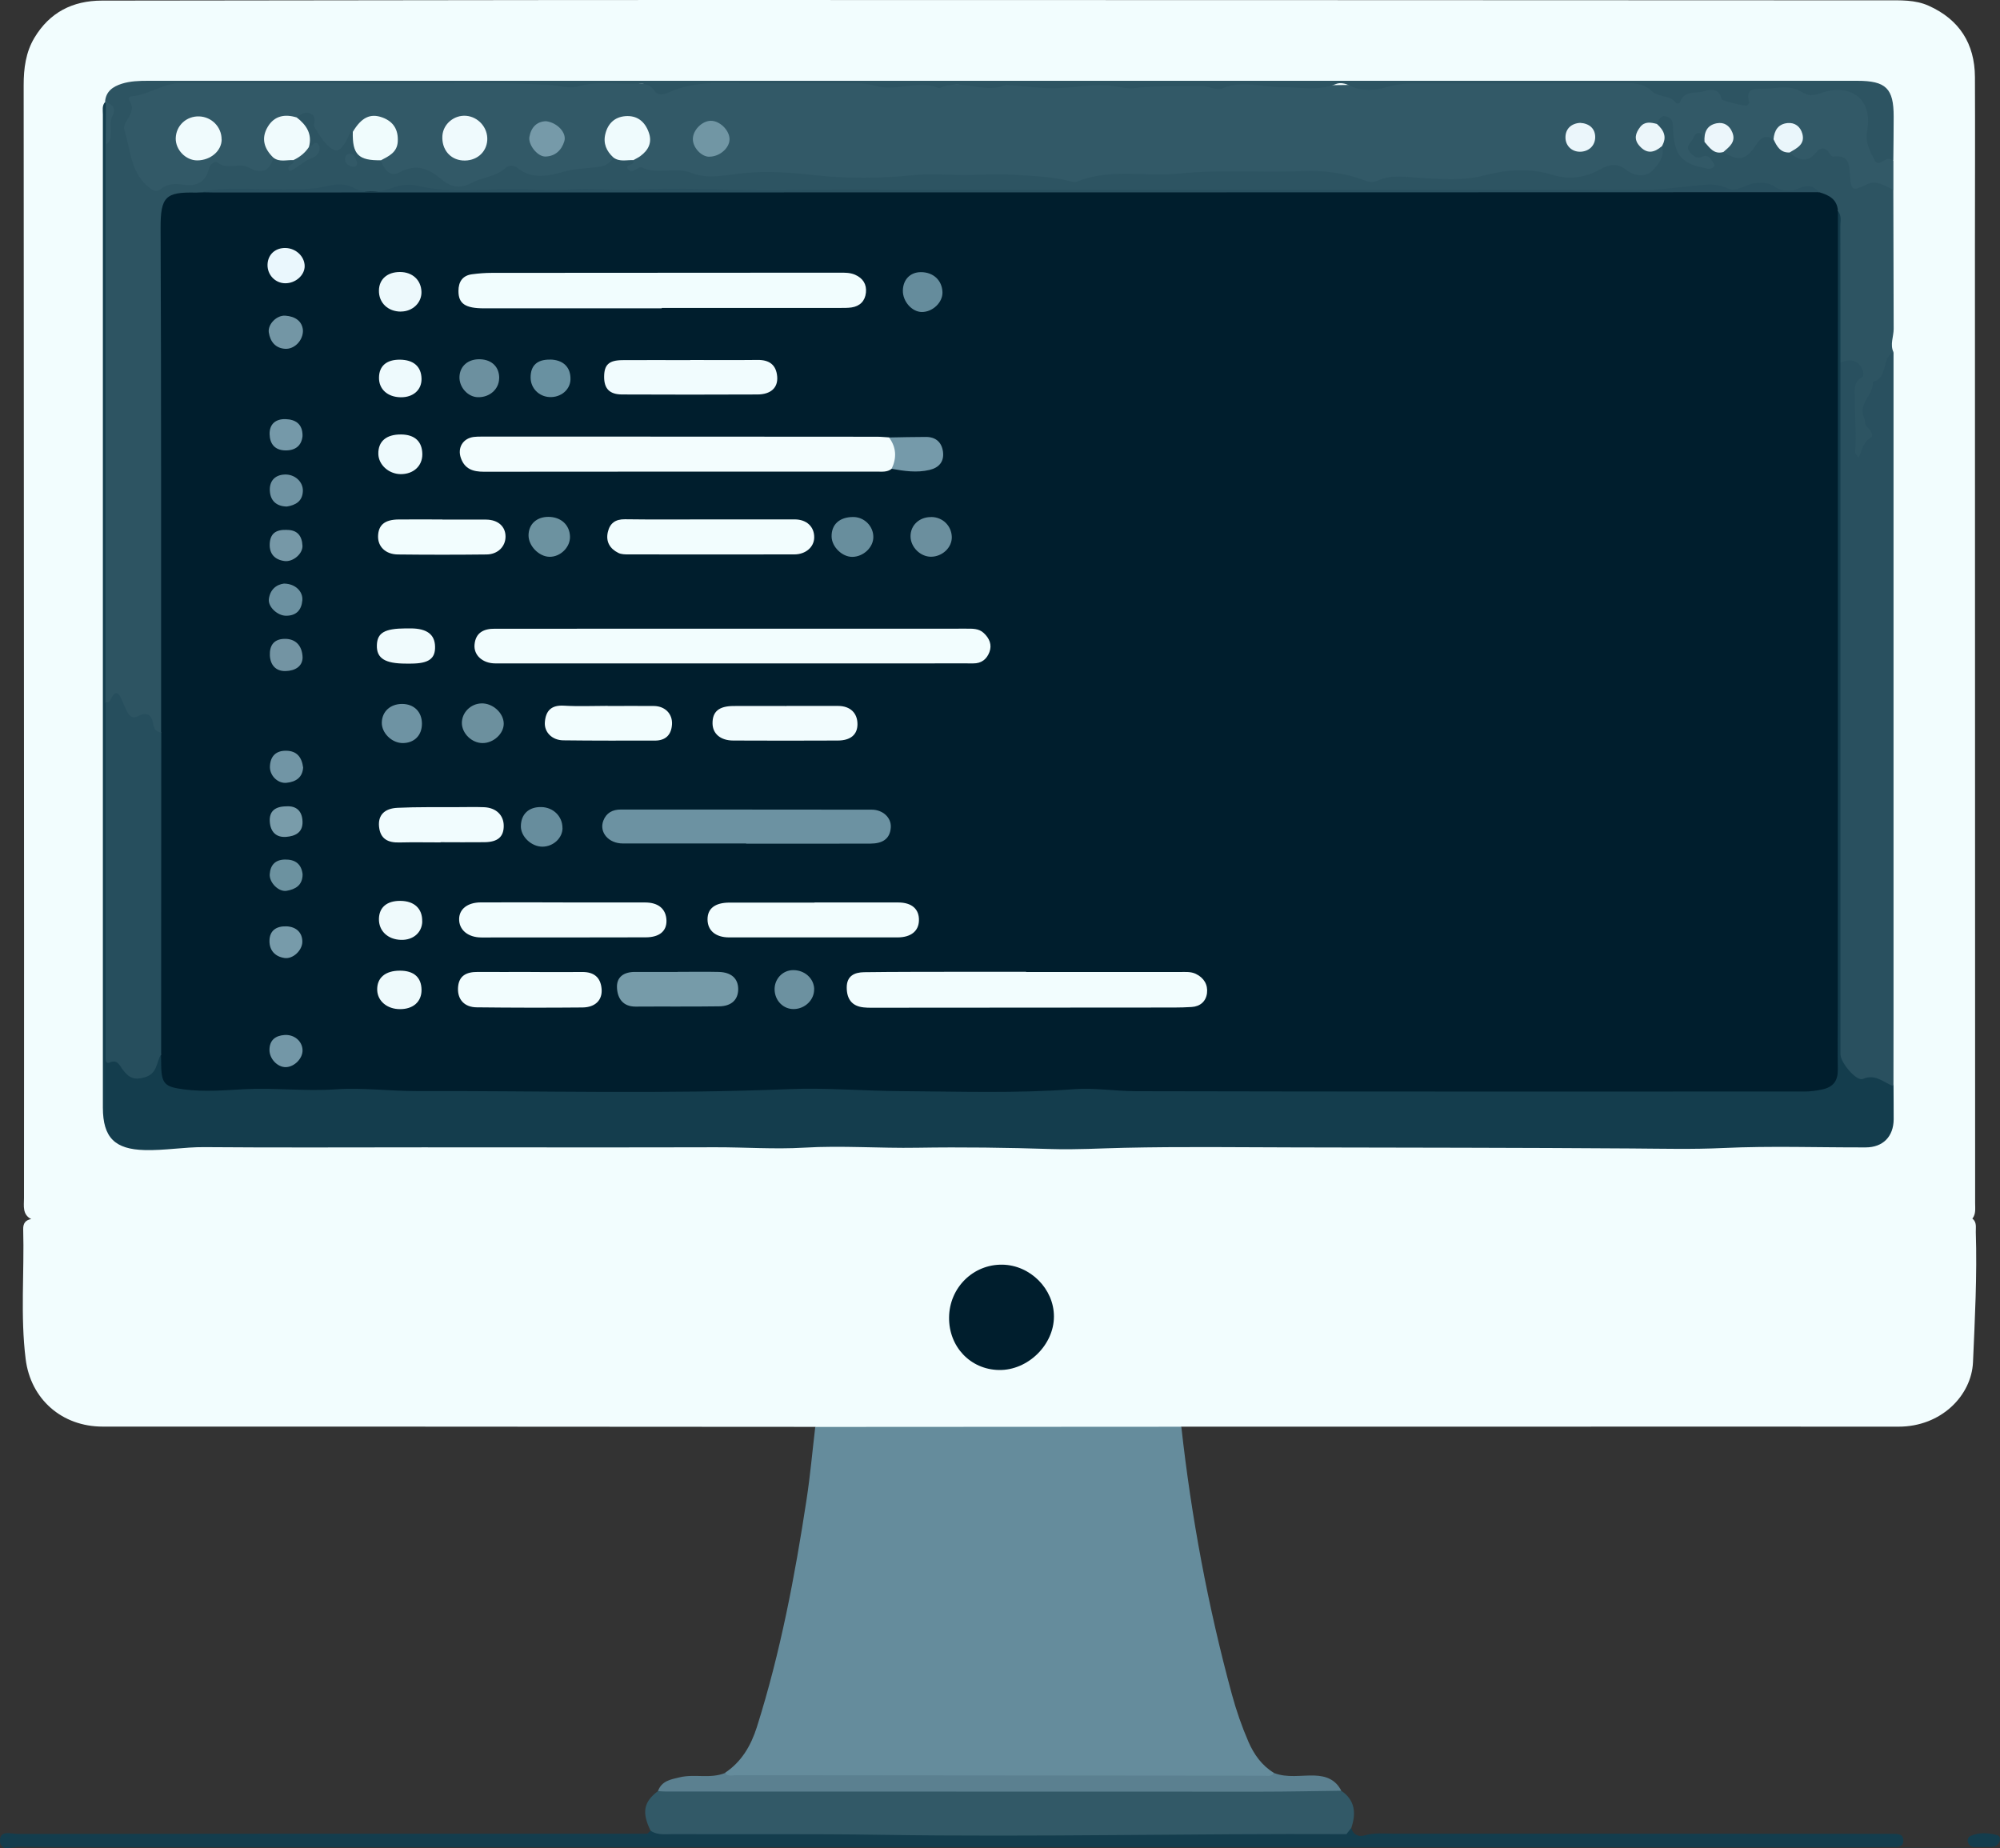 <?xml version="1.0" encoding="UTF-8"?><svg id="Layer_2" xmlns="http://www.w3.org/2000/svg" viewBox="0 0 300 277.2"><rect x="0" y="0" width="300" height="277.2" fill="#333333" stroke="none"/><defs><style>.cls-1{fill:#6c92a0;}.cls-1,.cls-2,.cls-3,.cls-4,.cls-5,.cls-6,.cls-7,.cls-8,.cls-9,.cls-10,.cls-11,.cls-12,.cls-13,.cls-14,.cls-15,.cls-16,.cls-17,.cls-18,.cls-19,.cls-20,.cls-21,.cls-22,.cls-23,.cls-24,.cls-25,.cls-26,.cls-27,.cls-28,.cls-29,.cls-30,.cls-31,.cls-32,.cls-33,.cls-34,.cls-35,.cls-36,.cls-37,.cls-38,.cls-39,.cls-40,.cls-41,.cls-42,.cls-43,.cls-44,.cls-45,.cls-46,.cls-47,.cls-48,.cls-49,.cls-50{stroke-width:0px;}.cls-2{fill:#7397a7;}.cls-3{fill:#7396a5;}.cls-4{fill:#7698a7;}.cls-5{fill:#6991a1;}.cls-6{fill:#5b8090;}.cls-7{fill:#ecf6fb;}.cls-8{fill:#eefafd;}.cls-9{fill:#759aaa;}.cls-10{fill:#001e2d;}.cls-11{fill:#6c91a1;}.cls-12{fill:#eefafc;}.cls-13{fill:#678d9d;}.cls-14{fill:#779baa;}.cls-15{fill:#effafd;}.cls-16{fill:#f0fcfd;}.cls-17{fill:#7196a4;}.cls-18{fill:#7599a9;}.cls-19{fill:#f1fcfe;}.cls-20{fill:#143d4d;}.cls-21{fill:#2d5462;}.cls-22{fill:#f1fdfe;}.cls-23{fill:#f3fdfe;}.cls-24{fill:#6f93a3;}.cls-25{fill:#7394a3;}.cls-26{fill:#ecf6fa;}.cls-27{fill:#688e9d;}.cls-28{fill:#799caa;}.cls-29{fill:#effafc;}.cls-30{fill:#6c91a0;}.cls-31{fill:#f2fcfe;}.cls-32{fill:#edf9fc;}.cls-33{fill:#eaf7fd;}.cls-34{fill:#658c9c;}.cls-35{fill:#7195a5;}.cls-36{fill:#6b8f9e;}.cls-37{fill:#6e93a3;}.cls-38{fill:#effbfd;}.cls-39{fill:#769aa9;}.cls-40{fill:#6c909e;}.cls-41{fill:#29505f;}.cls-42{fill:#264e5d;}.cls-43{fill:#f0fbfd;}.cls-44{fill:#eaf6fb;}.cls-45{fill:#325967;}.cls-46{fill:#ebf6fb;}.cls-47{fill:#6c909f;}.cls-48{fill:#6c92a2;}.cls-49{fill:#769ba9;}.cls-50{fill:#f2fdfe;}</style></defs><g id="Layer_1-2"><path class="cls-50" d="m4.69,182.87c-1.37-.7-1.09-2-1.09-3.15,0-13.43.02-26.86.01-40.29-.01-42.22-.03-84.44-.06-126.66,0-2.5.31-4.93,1.61-7.1C7.44,1.87,10.87.1,15.28.09,44.83.07,74.39,0,103.94,0c59.64,0,119.28.03,178.92.05,2.19,0,4.4-.11,6.46.82,4.59,2.07,6.89,5.68,6.92,10.68.04,8.44,0,16.89,0,25.33,0,47.87.02,95.75.03,143.62,0,.79.13,1.6-.41,2.29-.51.77-1.32.81-2.12.87-.73.05-1.46.02-2.19.02-94.24,0-188.47,0-282.71-.02-1.41,0-2.96.42-4.16-.8Z"/><path class="cls-50" d="m4.69,182.87c16.2.02,32.4.07,48.59.07,80.13,0,160.27,0,240.4,0,.73,0,1.45-.1,2.18-.15.69.55.49,1.32.51,2.03.21,6.51-.14,13.01-.42,19.51-.22,4.98-4.75,9.68-11.18,9.67-20.25-.02-40.51,0-60.76,0-15.6,0-31.21,0-46.81,0-.78.8-1.79.79-2.78.79-16.45.01-32.89,0-49.34,0-.99,0-2.01.05-2.79-.76-22.96-.01-45.92-.03-68.87-.04-12.67,0-25.35,0-38.02,0-6.11,0-10.8-4.11-11.55-10.12-.81-6.48-.19-12.99-.37-19.49-.02-.87.34-1.38,1.21-1.52Z"/><path class="cls-34" d="m122.29,214.04c18.3,0,36.61-.02,54.91-.03,1.5,13.57,4,26.95,7.58,40.13.66,2.43,1.48,4.8,2.48,7.11.83,1.91,2.01,3.58,3.84,4.69-.11.88-.85.91-1.47,1.04-.65.14-1.32.09-1.99.09-25.15,0-50.3.01-75.45-.03-1.2,0-2.72.54-3.45-1.11,2.5-1.66,3.9-4.08,4.79-6.87,3.53-11.16,5.7-22.62,7.46-34.17.55-3.6.87-7.24,1.3-10.86Z"/><path class="cls-45" d="m201.19,268.61c2.09,1.43,2.25,3.39,1.5,5.59-.17.64-.38,1.25-1.13,1.43-.71.24-1.44.23-2.17.22-19.64-.26-39.29.8-58.92.33-13.27-.32-26.54-.24-39.81-.34-1.15,0-2.47.2-3.08-1.24-1.33-2.75-1.04-4.32,1.12-5.94.88-.74,1.94-.78,3.02-.78,32.14,0,64.28,0,96.43-.01,1.1,0,2.1.24,3.05.75Z"/><path class="cls-6" d="m201.19,268.61c-4.04.05-8.09.14-12.13.14-29.72,0-59.45-.01-89.17-.02-.4,0-.79-.04-1.19-.07.55-1.55,1.94-1.75,3.28-2.07,2.23-.53,4.58.26,6.77-.64.46.58,1.1.33,1.67.33,26.35.03,52.7.05,79.04.07.57,0,1.21.21,1.65-.4,1.97.77,4.03.32,6.04.38,1.79.05,3.2.62,4.04,2.28Z"/><path class="cls-20" d="m97.58,274.6c1.01.7,2.17.52,3.27.52,10.42.04,20.84-.06,31.25.1,23.29.36,46.57-.21,69.86-.1.87.36,1.79.69,1.18,1.95-35.48,0-70.95,0-106.43,0-.61-.82-.47-1.5.41-2.02.15-.15.31-.3.46-.45Z"/><path class="cls-20" d="m97.12,275.05c-.37.63-.44,1.31-.4,2.02-22.5,0-44.99,0-67.49,0-8.83,0-17.66.02-26.5-.04-.96,0-2.68.75-2.73-.89-.05-1.69,1.7-1.05,2.69-1.05,24.64-.04,49.27-.03,73.91-.03,6.84,0,13.68,0,20.52,0Z"/><path class="cls-20" d="m203.14,277.07c0-.89-.84-1.27-1.18-1.95.24-.31.49-.61.73-.92.29,1.06,1.15,1.36,2.01,1.11,1.45-.43,2.9-.26,4.35-.26,24.5,0,49,0,73.5.02.4,0,.8-.01,1.2,0,.78.03,1.78-.11,1.75,1.07-.03,1.03-.96.91-1.68.92-3.39.02-6.77.04-10.16.04-23.5,0-47.01-.01-70.51-.02Z"/><path class="cls-20" d="m297.39,277.09c-.77-.16-1.6.27-2.08-.49-.27-.42-.21-.99.26-1.2,1.3-.59,2.68-.48,4.01-.13.51.13.5.77.24,1.18-.63.97-1.68.43-2.43.64Z"/><path class="cls-45" d="m284.01,24.08c0,1.46,0,2.92,0,4.38-.74.41-1.42-.05-2.11-.17-.6-.11-1.14-.11-1.73.17-1.86.88-2.92.45-3.16-1.62-.2-1.74-.79-2.67-2.52-3.18-.92-.27-1.52-.39-2.35.14-1.7,1.1-2.45.87-3.79-.86-.05-.62.46-.89.8-1.27.61-.68.75-1.4,0-2.04-.75-.64-1.44-.36-2.05.28-.35.38-.57.88-1.04,1.15-1.21.14-1.97.9-2.73,1.79-1.51,1.75-3.2,1.8-4.98.28-.21-.74.28-1.25.6-1.82.44-.78.28-1.44-.48-1.86-.76-.43-1.41-.14-1.87.56-.29.44-.36,1-.82,1.34-.54.12-1.42-.61-1.56.52-.11.83.59.89,1.2.96.33.04.67.05.96.21.74.41,1.31,1.02,1.12,1.9-.2.92-1.06.85-1.78.8-3.15-.21-5.05-2.25-5.37-5.74-.1-1.08-.16-2.15-1.69-1.21-.99.47-2.7.23-2.43,1.99.25,1.61,1.65,1.14,2.73,1.1.36-.01.63.15.85.44.18,3.32-2.35,5.34-5.42,4.05-1.85-.78-3.34-.67-5.09.13-2.03.92-4.25,1.03-6.44.46-3.57-.94-7.09-.63-10.62.24-3.01.74-6.07.48-9.11.21-2.06-.18-4.1-.39-6.12.25-1.71.55-3.26-.3-4.88-.56-.92-.15-1.77-.62-2.71-.62-7.23,0-14.47-.28-21.7.16-3.38.21-6.77.26-10.15.17-1.29-.04-2.54.01-3.72.48-1.75.69-3.5.67-5.28.27-4.05-.92-8.16-.54-12.26-.6-7.69-.11-15.42.97-23.05.09-5.75-.66-11.38-.32-17.06-.06-.4.02-.81.08-1.19-.03-3.17-.88-6.42-.74-9.65-.8-.59-.01-1.27,0-1.52-.69-.24-.67.28-1.1.7-1.52.44-.49.94-.92,1.41-1.39.98-.98,1.19-2.07.34-3.2-.77-1.03-1.84-1.61-3.12-1.03-1.26.57-1.88,1.62-1.69,3.06.12.85.77,1.55.7,2.46-.23,1.42-1.36,1.85-2.49,1.82-2.36-.05-4.57.69-6.85,1.05-1.71.27-3.3.21-4.84-.55-.83-.41-1.65-.59-2.44,0-1.69,1.28-3.81,1.48-5.7,2.25-1.56.64-3.05-.15-4.25-1.1-1.64-1.31-3.19-1.72-5.27-.96-1.99.72-3.14-.22-3.4-2.27.15-.63.69-.94,1.1-1.36,1.14-1.17,1.18-2.57.14-3.69-1.06-1.14-2.45-1.23-3.7-.22-.41.33-.75.74-1.18,1.06-.72.78-.94,1.91-1.81,2.59-.53.41-1.21,1.03-1.75.56-1.24-1.07-2.87-2.24-3.09-3.75-.27-1.92-1.06-1.59-2.22-1.27-3.8.07-4.7,1.42-3.39,5.08.11.31.17.63.14.96-.45,1.99-1.01,2.52-2.81,2.06-1.57-.41-3.16-.3-4.71-.62-.86-.18-1.36.04-1.82.75-1.06,1.63-2.47,2.55-4.54,2.08-.58-.13-1.18,0-1.76.2-2.79.89-4.54.45-5.59-2.29-1.12-2.92-2.98-5.93-1.21-9.31.19-.36.19-.78.11-1.17-.21-1.14.35-1.79,1.37-2.08,2.28-.66,4.52-1.37,6.98-1.36,17.27.06,34.53-.04,51.8.07,5.76.04,11.55-.51,17.25.15,2.79.32,5.38,0,8.09-.09,8.36-.27,16.74-.34,25.09.01,3.69.16,7.39.04,11.07.14,4.38.12,8.8-.08,13.2-.02,7.25.11,14.51,0,21.76.02,3.8.02,7.63.27,11.47-.14,2.36-.26,4.86.22,7.3.26,4.15.07,8.34.11,12.46-.09,12.54-.59,25.07-.03,37.6-.3,1.57-.03,3.01.24,4.38,1.02,1.38.78,2.72,1.01,4.33.32,2.05-.88,4.16-1.22,6.1.67.68.67,1.98.92,2.69-.44.29-.56.78-.92,1.41-.99,2.37-.28,4.77-.47,7.09.19,1.01.29,1.91.41,2.9.1.63-.2,1.28-.34,1.96-.34,3.51-.02,5.59,1.97,5.76,5.47.03.6-.09,1.19-.09,1.79,0,2.08.44,2.69,2.45,3.33.34.11.54.36.71.66Z"/><path class="cls-20" d="m284.03,162.92c0,1.66.03,3.32.02,4.98-.02,2.59-1.61,4.21-4.2,4.21-7.1.02-14.22-.24-21.31.09-4.62.22-9.24.1-13.83.07-16.87-.12-33.73-.12-50.6-.16-8.5-.02-17-.13-25.5.06-3.6.08-7.23.3-10.79.19-6.75-.22-13.49-.31-20.23-.2-5.67.1-11.34-.35-17-.01-4.43.26-8.83-.07-13.24-.06-14.62.04-29.24.01-43.86.01-10.95,0-21.91.06-32.86-.03-2.99-.02-5.93.52-8.92.44-4.46-.11-6.27-1.85-6.28-6.36-.01-49.66,0-99.31,0-148.97,0-.65-.16-1.34.35-1.9.1.08.19.16.29.24.68,1.36.22,2.81.33,4.22.06.71,0,1.43.18,2.13-.04,27.77.27,55.54-.15,83.3.16.92.16,1.84.16,2.77,0,15.99,0,31.98,0,47.97,0,.78-.33,1.81.29,2.29,1.09.85,2.01,2.01,3.28,2.51,1.02.4,2.02-.11,2.65-1.2.33-.58.4-1.67,1.58-1.27.17.21.38.44.38.69-.01,2.98,1.74,3.71,4.37,3.78,1.79.05,3.55.15,5.35-.04,3.77-.4,7.57.21,11.32.07,3.78-.14,7.57-.36,11.34-.2,17.86.79,35.72.18,53.58.32,5.57.04,11.15-.71,16.71-.32,7.96.57,15.93.16,23.89.37,4.66.13,9.27-.56,13.92-.43,34.72.93,69.45.16,104.18.4,1.12,0,2.24.03,3.36-.25,1.37-.34,2.05-1.1,2.07-2.51.01-1,.02-1.99.02-2.99,0-40.56,0-81.12.01-121.68,0-1.3-.29-2.69.71-3.81,1.47.3,1.24,1.54,1.24,2.5,0,6.71.17,13.41-.09,20.12.19.85.11,1.72.11,2.58,0,33.13,0,66.26.01,99.39,0,1.3-.26,2.66,1.04,3.65.77.59,1.5.98,2.51.97,1.54,0,2.86.54,3.61,2.02Z"/><path class="cls-21" d="m15.82,105.47c0-27.93,0-55.87.01-83.8.46-2.12.82-4.23.03-6.36,0,0-.1-.02-.1-.02.1-1.59,1.19-2.31,2.51-2.73,1.27-.4,2.6-.44,3.93-.44,85.46,0,170.92,0,256.39,0,4.31,0,5.47,1.14,5.46,5.38,0,2.19-.03,4.39-.05,6.58-.12-.05-.25-.1-.36-.17-.87-.49-1.8,1.34-2.45.12-.69-1.3-1.43-2.69-1.13-4.31.97-5.29-2.91-7.21-6.99-5.73-1.01.37-1.82.46-2.92-.24-1.59-1.02-3.62-.51-5.42-.42-.94.04-3.12-.4-2.34,2.04.04.11-.19.34-.33.46-.2.16-3.8-.71-3.84-.95-.28-1.71-1.76-1.46-2.63-1.19-1.21.37-2.95-.18-3.56,1.6-.1.29-.52.32-.67.12-.91-1.22-2.6-.74-3.67-1.81-.92-.92-2.25-1.13-3.66-1.12-10.68.07-21.36.03-32.05.04-1.37,0-2.68.17-4.06.57-1.7.49-3.68.65-5.43-.23-.71-.35-1.45-.52-2.11-.25-2.64,1.08-5.32.45-8,.48-2.97.03-5.96-1.11-8.93.13-1.08.45-2.19-.37-3.33-.33-3.31.12-6.62-.1-9.93.33-1.08.14-2.22-.19-3.33-.33-2.69-.34-5.34.23-8.01.33-2.56.1-5.14-.29-7.71-.46-.06,0-.14-.07-.19-.05-3.24,1.48-6.67-.99-9.91.47-.06.03-.14.06-.19.04-3.14-1.3-6.39.59-9.53-.34-1.03-.3-2.07-.39-3.14-.39-4.71.02-9.43-.04-14.14.02-4.64.06-9.36-.66-13.8,1.39-.68.31-1.61.44-2.03-.22-.8-1.26-2.02-1.17-3.13-1.13-2.76.1-5.53-.4-8.3.4-1.45.42-3.1-.16-4.65-.24-9.95-.5-19.9-.07-29.85-.19-8.36-.1-16.73.03-25.1-.05-2.68-.02-4.8,1.75-7.37,1.97-.35.03-.64.26-.37.68.78,1.2.08,2.13-.5,3.11-.19.33-.41.81-.31,1.12.99,3.11.9,6.71,3.95,8.93.59.43,1,.51,1.56.05,1.02-.83,2.24-.8,3.43-.62,2.01.3,3.31-.47,3.77-2.44.19-.79,1.03-1.13,1.27-.92,1.46,1.25,3.24-.06,4.78.81,1.63.92,3.1.64,3.6-1.52.97-.44,1.95-.22,2.93-.01.55-.16.25,1.03.88.61,2-1.35,1.98-1.37,1.46-2.23-.35-1.56-1.26-2.9-1.77-4.39.7-.55,1.47-1.05,2.33-.44.71.49.16,1.56.32,1.83.82,1.35,1.78,3.02,3.1,3.53.84.33,1.9-1.53,2.31-2.85,0-.03.13-.04.19-.03.06.01.11.07.16.11.29.2.45.49.49.82.19,1.66,1.12,2.6,2.75,2.88.39.07.76.2,1.01.56.46,1.37,1.3,2.61,2.81,1.8,2.52-1.35,4.4-.52,6.3,1.09,1.37,1.16,2.76,1.44,4.53.49,1.59-.85,3.58-.88,5.03-2.21.5-.46,1.26-.46,1.85.02,2.2,1.8,4.79,1.12,6.97.51,1.75-.49,3.46-.46,5.18-.7,1.03-.14,1.67-.59,2.2-1.38,1.06-.39,2.06-.38,2.98.38.35.84-1.38.58-.8,1.33.69.9,1.5-.51,2.1-.23,2.4,1.13,4.97-.19,7.49.83,2.41.97,5.24.26,7.83,0,3.53-.35,6.94-.09,10.45.3,5,.56,10.08.5,15.1,0,2.18-.22,4.35-.07,6.47-.02,2.75.07,5.49-.22,8.26-.04,2.72.17,5.43.25,8.1.85.51.12,1.13.36,1.55.19,5-2.04,10.24-.69,15.33-1.21,6.1-.62,12.2-.1,18.29-.36,3.34-.14,6.58.24,9.71,1.45.58.22,1.19.24,1.75-.02,2.17-1,4.39-.52,6.63-.4,3.13.16,6.22.44,9.41-.4,3.28-.86,6.78-1.14,10.2-.08,2.44.76,4.83.46,7.08-.78,1.35-.75,2.58-1.09,4.01.05,1.14.91,2.87,1.15,3.86.13.84-.86,1.95-2.07,1.46-3.67-.22-1.12-.62-2.2-.75-3.34.34-.6.48-1.48,1.53-1.11,1,.35.85,1.18.9,1.98.21,3.43.99,4.95,4.46,5.66.52.11,1.05.31,1.53-.01.38-.25.13-.58-.05-.85-.37-.56-.72-1.16-1.57-.77-.85.4-1.38-.15-1.87-.71-.62-.7-.05-1.23.33-1.74.3-.41.42-1.13,1.02-1.12.82.02.31,1.06.85,1.37,1.09.23,1.97.85,2.83,1.51,2.34,1.39,3.38,1.22,4.85-1,.71-1.07,1.4-1.74,2.68-.91.98.45,1.7,1.22,2.43,1.98,1.37,1.16,2.66,1.63,4.03-.09.53-.67,1.35-.83,1.92.18.12.22.4.52.58.5,2.34-.28,2.41,1.05,2.53,2.92.15,2.33.47,2.23,2.61,1.21,1.32-.63,2.65.27,3.88.86.02,6.96.03,13.91.05,20.87,0,1.16-.58,2.32-.03,3.48-.42.62-.62,1.29-.64,2.05-.02.74-.27,1.4-.8,1.98-1.97,2.18-3.16,4.53-1.63,7.51.42.82-1.12,4.12-1.97,4.4-.83.26-1.2-.4-1.19-.95.1-3.44-.58-6.9.19-10.3.57-2.52.64-2.51-1.91-3.1,0-6.82,0-13.65-.02-20.47,0-.77.24-1.6-.37-2.29-1.08-1.02-2.15-2.07-3.53-2.7-.7-.38-1.37-.25-2.11-.09-1.43.31-2.83.33-4.26-.36-1.48-.71-3.1-.42-4.6.18-.85.34-1.71.51-2.49.04-1-.6-2.08-.55-3.1-.41-10.98,1.46-22.02.69-33.02.72-38.77.11-77.53.04-116.3.04-2.45,0-4.89-.07-7.33-.34-1.41-.16-2.85.4-4.32.36-8.14-.18-16.28.02-24.42-.03-2.58-.01-5.15.16-7.71-.58-1-.29-2.17-.28-3.29.22-1.56.71-3.32.56-4.91.29-5.43-.9-10.81.44-16.22.1-2.67-.17-5.42-.72-8.05.38-5.95.37-5.05,1.3-5.06,5.79-.02,23.45,0,46.89-.02,70.34,0,1.19.11,2.39-.22,3.56-.68,1.44-1.51,1.1-2.12.03-.52-.92-1.06-1.41-2.16-1.18-.8.17-1.53-.26-1.79-.94-.53-1.41-1.49-1.82-2.86-1.62Z"/><path class="cls-41" d="m276.08,54.4c1.62-.77,2.97-.22,3.4,1.42.06.23.04.66-.08.71-1.59.77-1.15,2.45-1.16,3.53-.02,2.6.25,5.2.03,7.81-.02.19.26.41.51.79.58-1.14.66-2.35,1.83-3.01.52-.29,0-1.14-.45-1.51-.53-.43-.36-1.05-.54-1.45-1-2.23,1.53-3.48,1.29-5.42,2.4-.53,1.22-3.57,3.12-4.45,0,33.51,0,67.02,0,100.53,0,3.19,0,6.38-.01,9.57-1.48-.52-2.66-1.9-4.6-1.08-.94.4-3.35-2.45-3.35-3.68,0-34.59,0-69.18,0-103.76Z"/><path class="cls-10" d="m158.09,197.48c0,4.26-3.92,8.09-8.23,8.02-4.29-.06-7.55-3.49-7.5-7.89.05-4.46,3.61-7.98,8-7.91,4.18.07,7.73,3.63,7.73,7.77Z"/><path class="cls-43" d="m44,24.02c-1-.06-2.07.34-2.99-.37-1.4-1.34-1.88-2.91-.84-4.64,1-1.66,2.57-1.94,4.34-1.39,1.46,1.13,2.36,2.49,1.83,4.43-.11,1.46-1.13,1.83-2.34,1.97Z"/><path class="cls-16" d="m57.17,24.04c-3.41.06-4.33-.85-4.25-4.26,1.29-2.16,2.62-2.82,4.43-2.16,1.7.62,2.43,1.88,2.31,3.67-.11,1.57-1.33,2.13-2.49,2.74Z"/><path class="cls-15" d="m66.36,20.36c.12-1.76,1.75-3.13,3.55-2.99,1.85.15,3.29,1.8,3.18,3.66-.12,1.89-1.71,3.19-3.71,3.04-1.9-.15-3.15-1.69-3.02-3.71Z"/><path class="cls-38" d="m95.01,24.02c-1-.05-2.05.3-2.98-.38-1.06-.95-1.58-2.13-1.23-3.54.38-1.57,1.4-2.56,3.04-2.68,1.74-.12,2.88.81,3.46,2.4.57,1.53-.02,2.7-1.27,3.61-.32.23-.68.39-1.02.59Z"/><path class="cls-43" d="m33.25,20.91c0,1.72-1.66,3.14-3.66,3.15-1.73,0-3.27-1.59-3.23-3.33.05-1.89,1.6-3.33,3.51-3.27,1.88.06,3.38,1.59,3.37,3.46Z"/><path class="cls-17" d="m106.39,23.51c-1.19,0-2.47-1.38-2.46-2.66,0-1.32,1.35-2.7,2.67-2.73,1.36-.03,2.86,1.45,2.83,2.8-.03,1.32-1.51,2.59-3.03,2.58Z"/><path class="cls-39" d="m81.9,18.18c1.71.21,3.13,1.75,2.75,3-.4,1.34-1.38,2.28-2.86,2.3-1.19.01-2.58-1.79-2.38-2.94.26-1.48,1.14-2.32,2.49-2.36Z"/><path class="cls-46" d="m237.02,18.43c1.4.08,2.24.87,2.26,2.09.02,1.34-.98,2.23-2.27,2.24-1.23.01-2.17-.88-2.19-2.11-.02-1.32.87-2.14,2.2-2.22Z"/><path class="cls-26" d="m248.53,18.59c1.05.93,1.57,1.98.75,3.34-1.14.98-2.24,1.23-3.37-.06-.88-1-.57-1.92.11-2.81.68-.88,1.59-.71,2.5-.47Z"/><path class="cls-44" d="m268.46,22.87c-1.41.08-1.94-.93-2.43-1.98.11-1.32.69-2.29,2.1-2.43,1.13-.11,1.93.55,2.22,1.59.44,1.59-.81,2.18-1.89,2.81Z"/><path class="cls-7" d="m258.51,22.8c-1.43.41-2.07-.66-2.83-1.51-.1-1.4.33-2.51,1.83-2.8,1.1-.21,1.92.34,2.34,1.37.58,1.43-.45,2.16-1.34,2.94Z"/><path class="cls-10" d="m272.87,28.83c1.45.42,2.71,1.04,2.82,2.81,0,39.88-.01,79.76-.02,119.65,0,3.06-.04,6.12,0,9.17.02,1.65-.67,2.59-2.3,2.95-.92.2-1.82.32-2.75.32-33.4,0-66.79.03-100.19-.05-3.1,0-6.22-.53-9.32-.3-8.68.65-17.37.34-26.06.29-5.56-.03-11.13-.53-16.69-.3-18.63.77-37.26.24-55.89.29-4.02.01-8.08-.54-12.11-.26-4.57.32-9.12-.26-13.67-.02-3.03.16-6.03.43-9.09.03-2.79-.37-3.39-.74-3.42-3.66,0-.53-.02-1.06-.03-1.59-.8-.69-.77-1.65-.77-2.57-.02-14.37-.02-28.75,0-43.12,0-.94.07-1.86.79-2.58-.01-25.22.03-50.43-.08-75.65-.02-4.74.76-5.46,5.28-5.35.26,0,.53-.02.79-.03,3.41-.61,6.85-.09,10.28-.2,3.42-.11,6.85.14,10.26-.32,1.38-.18,2.72.4,4.14.39,10.25-.13,20.51-.02,30.77-.02,42.84-.01,85.68.04,128.52-.03,12.46-.02,24.92.3,37.39-.2,2.64-.11,5.37-.72,8.05.19,1.02.35,2.07-.27,3.11-.42,2.29-.32,4.44.8,6.7.44,1.18-.19,2.35-.46,3.48.17Z"/><path class="cls-42" d="m24.19,109.87c0,16.09-.01,32.18-.02,48.28-.78,1.21-.48,2.96-2.65,3.5-1.67.42-2.32-.2-3.09-1.18-.52-.66-.77-1.6-1.97-1.1-.57.24-.62-.27-.62-.69,0-.33,0-.66,0-1,0-17.4,0-34.8,0-52.21.44-.05.64-.32.84-.72.58-1.18,1.11-.93,1.55.13.25.61.51,1.21.81,1.8.36.69.81,1.21,1.71.73,1.28-.69,2.02-.19,2.23,1.16.12.75.42,1.23,1.22,1.3Z"/><path class="cls-45" d="m15.87,15.32c1.08.4,1.58.93.94,2.19-.32.64-.17,1.53-.18,2.31-.02.73,0,1.46-.78,1.85.01-2.12.02-4.24.03-6.36Z"/><path class="cls-41" d="m272.87,28.83c-24.51,0-49.02.02-73.53.02-55.79,0-111.59.01-167.38.02-.6,0-1.19-.02-1.79-.03,1.57-.43,3.13-.53,4.79-.54,4.05-.03,8.11.27,12.19-.05,1.83-.14,3.75-1.23,5.92-.07,1.63.88,3.95.66,5.83-.02,1.27-.47,2.54-.58,3.67-.31,5.06,1.21,10.15.43,15.23.5,2.51.04,5.03.3,7.52.07,3.24-.3,6.46.18,9.67.02,7.87-.41,15.73.23,23.59.07,7.9-.16,15.8-.04,23.7-.04,7.97,0,15.93,0,23.9,0,7.9,0,15.8,0,23.7,0,7.97,0,15.93,0,23.9,0,7.9,0,15.8,0,23.7,0,3.43,0,6.87.1,10.3-.03,2.72-.11,5.42-.53,8.14-.75,1.11-.09,2.16.1,3.26.57,1.45.62,2.78-.77,4.32-.8.97-.02,1.81-.08,2.62.48,1.21.84,2.61.8,3.8.28,1.28-.55,2.12-.35,2.95.61Z"/><path class="cls-45" d="m44,24.02c.96-.45,1.76-1.08,2.34-1.97.51-.05.95-1.14,1.45-.3.5.84-.39,1.75-.88,1.91-1.32.43-2.24,1.47-3.43,2.01-.87-.99.91-.9.52-1.65Z"/><path class="cls-45" d="m52.5,23.04c.69.12.87.72,1.02,1.27.12.43-.14.8-.64.68-.6-.13-1.12-.43-1.11-1.16,0-.42.24-.73.74-.79Z"/><path class="cls-50" d="m109.93,99.51c-11.88,0-23.76,0-35.64,0-1.87,0-3.25-1.21-3.11-2.81.16-1.82,1.4-2.41,3.06-2.39.07,0,.13,0,.2,0,23.5,0,46.99,0,70.49-.01.93,0,1.88-.05,2.63.65.85.79,1.27,1.77.85,2.87-.4,1.06-1.2,1.71-2.44,1.69-2.19-.02-4.38,0-6.57,0-9.82,0-19.65,0-29.47,0h0Z"/><path class="cls-23" d="m133.75,70.32c-.68.54-1.49.42-2.27.42-19.64,0-39.27,0-58.91.02-1.61,0-2.86-.4-3.44-2.06-.54-1.54.31-2.95,1.94-3.16.39-.05.79-.05,1.19-.05,19.77,0,39.54,0,59.31.02.6,0,1.19.07,1.79.1,1.93,1.3,2.09,3.15.4,4.7Z"/><path class="cls-22" d="m99.27,46.25c-8.89,0-17.78,0-26.67,0-2.81,0-3.84-.7-3.83-2.61,0-1.36.6-2.31,2.03-2.5.98-.13,1.98-.21,2.97-.21,17.38-.02,34.76-.02,52.14-.03.8,0,1.59-.02,2.35.31,1.17.51,1.76,1.42,1.63,2.68-.13,1.26-.9,2.04-2.17,2.23-.59.08-1.19.07-1.79.07-8.89,0-17.78,0-26.67,0,0,.02,0,.03,0,.05Z"/><path class="cls-50" d="m153.92,145.8c7.7,0,15.4,0,23.1,0,.79,0,1.59-.08,2.35.28,1.23.59,1.83,1.63,1.68,2.89-.15,1.22-1,2-2.31,2.08-.86.05-1.72.08-2.59.08-15.14.02-30.27.02-45.41.03-.4,0-.8,0-1.19-.05-1.77-.18-2.53-1.26-2.54-2.96-.01-1.76,1.15-2.3,2.61-2.32,4.51-.06,9.03-.05,13.54-.06,3.58,0,7.17,0,10.75,0h0Z"/><path class="cls-48" d="m111.92,126.52c-6.17,0-12.33.01-18.5,0-2.15,0-3.58-1.69-2.92-3.42.45-1.18,1.39-1.68,2.66-1.67,12.53.01,25.06,0,37.59.02,1.67,0,2.95,1.19,2.87,2.63-.1,1.86-1.39,2.45-3.01,2.46-6.23.03-12.46.01-18.69.01v-.02Z"/><path class="cls-50" d="m122.18,135.37c4.18,0,8.36-.01,12.54,0,2.07,0,3.18,1.01,3.12,2.73-.05,1.57-1.2,2.5-3.19,2.51-8.43.01-16.85.01-25.28,0-2.03,0-3.23-1.03-3.24-2.69-.01-1.64,1.12-2.53,3.31-2.53,4.25-.01,8.49,0,12.74,0h0Z"/><path class="cls-50" d="m84.43,135.37c4.11,0,8.22,0,12.33,0,2.01,0,3.15.98,3.21,2.69.05,1.59-1.04,2.53-3.09,2.54-8.22.02-16.44.02-24.66.02-2.04,0-3.4-1.16-3.35-2.81.04-1.47,1.28-2.44,3.24-2.45,4.11-.02,8.22,0,12.33,0,0,0,0,.02,0,.02Z"/><path class="cls-50" d="m106.67,77.91c4.18,0,8.36-.01,12.53,0,1.81,0,2.96,1.11,2.93,2.73-.02,1.41-1.27,2.52-2.98,2.52-8.29.02-16.58.01-24.87,0-.52,0-1.1,0-1.54-.23-1.25-.62-1.89-1.67-1.57-3.1.3-1.33,1.12-1.96,2.57-1.94,4.31.06,8.62.02,12.93.02,0,0,0-.01,0-.02Z"/><path class="cls-19" d="m103.5,54c3.38,0,6.77.03,10.15-.01,1.76-.02,2.79.75,2.93,2.51.13,1.66-.96,2.66-2.95,2.67-6.76.03-13.53.03-20.29,0-1.9,0-2.72-.86-2.72-2.63,0-1.82.7-2.5,2.74-2.52,3.38-.03,6.76,0,10.15,0v-.02Z"/><path class="cls-31" d="m117.98,105.89c2.58,0,5.16-.01,7.74,0,1.82.01,2.9,1.06,2.9,2.74,0,1.56-1.03,2.44-2.94,2.45-5.23.02-10.46.03-15.68,0-1.92,0-3.1-1.02-3.12-2.56-.02-1.78.95-2.61,3.16-2.62,2.65-.02,5.29,0,7.94,0h0Z"/><path class="cls-50" d="m79.59,145.8c2.58,0,5.16.03,7.74,0,1.76-.02,2.77.81,2.91,2.54.14,1.67-.95,2.76-2.86,2.78-5.29.05-10.59.04-15.88-.02-1.83-.02-2.87-1.16-2.8-2.88.08-1.87,1.26-2.44,2.95-2.43,2.65.02,5.29,0,7.94,0Z"/><path class="cls-50" d="m91.15,105.9c2.32,0,4.65-.03,6.97,0,1.65.03,2.78,1.19,2.68,2.77-.1,1.56-.96,2.42-2.57,2.42-4.58,0-9.16.02-13.74-.04-1.7-.02-2.88-1.25-2.76-2.73.14-1.74.99-2.58,2.86-2.47,2.18.13,4.38.03,6.57.03h0Z"/><path class="cls-50" d="m66.36,77.94c2.19,0,4.37-.02,6.56,0,1.79.02,2.91,1.03,2.91,2.55,0,1.48-1.15,2.66-2.84,2.68-4.44.05-8.87.05-13.31,0-1.85-.02-3.01-1.18-2.97-2.75.05-1.69,1.01-2.48,3.09-2.5,2.19-.02,4.37,0,6.56,0v.02Z"/><path class="cls-19" d="m66.08,126.36c-2.06,0-4.12-.04-6.17.01-1.7.05-2.86-.52-3.05-2.35-.18-1.69.75-2.76,2.79-2.85,2.98-.14,5.97-.08,8.96-.1,1.33,0,2.66-.04,3.98.01,1.82.07,2.97,1.19,2.97,2.8,0,1.65-.9,2.43-2.9,2.45-2.19.03-4.38,0-6.57,0,0,0,0,.01,0,.02Z"/><path class="cls-49" d="m101.64,145.78c2.06,0,4.12-.04,6.18.01,1.88.05,2.9.99,2.91,2.56.01,1.58-.99,2.58-2.86,2.6-4.18.06-8.37.01-12.55.04-1.88,0-2.68-1.23-2.77-2.77-.11-1.7,1.06-2.44,2.72-2.43,2.13.01,4.25,0,6.38,0v-.02Z"/><path class="cls-43" d="m60.88,99.54c-3.14,0-4.4-.8-4.35-2.74.05-1.88,1.14-2.52,4.33-2.54.26,0,.53,0,.79,0,2.39.02,3.57.91,3.61,2.72.05,1.83-.97,2.55-3.6,2.56-.26,0-.53,0-.79,0Z"/><path class="cls-9" d="m133.75,70.32c.77-1.64.71-3.22-.4-4.7,1.85-.03,3.69-.08,5.54-.08,1.48,0,2.37.8,2.56,2.23.19,1.49-.62,2.39-2.02,2.72-1.9.45-3.8.17-5.68-.17Z"/><path class="cls-8" d="m63.35,68.15c0,1.76-1.35,2.99-3.27,2.97-1.78-.03-3.29-1.4-3.33-3.02-.04-1.9,1.19-2.95,3.42-2.93,2.06.02,3.17,1.07,3.18,2.98Z"/><path class="cls-12" d="m59.99,151.37c-1.92,0-3.35-1.21-3.41-2.85-.06-1.84,1.21-2.93,3.42-2.92,2.08,0,3.21,1.01,3.23,2.87.02,1.77-1.24,2.91-3.24,2.9Z"/><path class="cls-29" d="m63.34,138.22c-.04,1.67-1.37,2.82-3.2,2.76-1.99-.06-3.34-1.36-3.3-3.16.04-1.73,1.2-2.7,3.2-2.69,2.11.01,3.34,1.17,3.29,3.1Z"/><path class="cls-32" d="m60.14,46.74c-1.95,0-3.33-1.32-3.3-3.16.02-1.7,1.26-2.78,3.15-2.78,1.89,0,3.19,1.22,3.23,3,.03,1.62-1.34,2.93-3.08,2.93Z"/><path class="cls-40" d="m75.56,108.53c.02,1.51-1.53,2.94-3.17,2.93-1.62,0-3.1-1.44-3.11-3.01,0-1.57,1.31-2.89,2.93-2.94,1.68-.06,3.33,1.42,3.35,3.02Z"/><path class="cls-27" d="m131,80.56c0,1.55-1.49,2.95-3.14,2.97-1.53.02-3.08-1.49-3.12-3.03-.04-1.83,1.19-2.95,3.24-2.95,1.66,0,3.03,1.37,3.02,3.01Z"/><path class="cls-1" d="m82.25,77.53c1.9,0,3.22,1.22,3.25,2.99.02,1.58-1.44,3.02-3.07,3-1.59-.02-3.17-1.65-3.15-3.24.02-1.65,1.21-2.75,2.97-2.75Z"/><path class="cls-13" d="m84.38,124.19c0,1.51-1.37,2.79-2.99,2.81-1.67.02-3.29-1.52-3.26-3.09.03-1.81,1.21-2.9,3.08-2.85,1.79.04,3.16,1.4,3.16,3.13Z"/><path class="cls-8" d="m60.09,59.59c-1.95-.03-3.26-1.21-3.24-2.93.01-1.76,1.13-2.72,3.13-2.71,2.07.02,3.22,1.04,3.25,2.88.02,1.66-1.26,2.79-3.13,2.76Z"/><path class="cls-36" d="m139.68,77.55c1.71.01,3.04,1.3,3.09,2.99.04,1.58-1.41,2.96-3.12,2.97-1.6,0-3.05-1.44-3.07-3.04-.02-1.67,1.31-2.93,3.1-2.91Z"/><path class="cls-37" d="m63.29,108.56c0,1.73-1.12,2.87-2.83,2.9-1.67.03-3.25-1.52-3.19-3.12.06-1.63,1.28-2.74,3.03-2.75,1.8,0,2.99,1.18,2.99,2.97Z"/><path class="cls-34" d="m138.13,40.82c1.87,0,3.18,1.22,3.24,3.01.05,1.52-1.46,2.97-3.08,2.97-1.49,0-2.89-1.58-2.86-3.22.03-1.65,1.11-2.76,2.71-2.76Z"/><path class="cls-30" d="m122.12,148.36c.04,1.6-1.35,2.97-3.04,3-1.56.03-2.83-1.23-2.89-2.87-.06-1.61,1.18-2.95,2.75-2.97,1.74-.03,3.15,1.23,3.19,2.85Z"/><path class="cls-5" d="m82.48,53.93c2,.02,3.16,1.16,3.09,3.02-.06,1.52-1.44,2.68-3.12,2.61-1.62-.07-2.86-1.34-2.86-2.94,0-1.79.98-2.7,2.89-2.68Z"/><path class="cls-47" d="m74.87,56.77c-.03,1.62-1.44,2.86-3.2,2.81-1.51-.04-2.82-1.52-2.75-3.08.07-1.62,1.34-2.68,3.12-2.61,1.77.07,2.87,1.18,2.84,2.88Z"/><path class="cls-33" d="m42.77,42.49c-1.51-.02-2.7-1.29-2.64-2.83.06-1.5,1.18-2.51,2.73-2.46,1.55.05,2.83,1.28,2.84,2.71.01,1.38-1.38,2.6-2.93,2.58Z"/><path class="cls-3" d="m45.44,49.51c.06,1.55-1.29,2.91-2.69,2.81-1.46-.1-2.22-1.1-2.43-2.45-.18-1.23,1.19-2.62,2.49-2.52,1.44.11,2.5.79,2.63,2.17Z"/><path class="cls-25" d="m45.39,98.62c-.02,1.32-1.09,2-2.55,2.04-1.49.04-2.3-.94-2.36-2.36-.06-1.41.55-2.43,2.16-2.47,1.61-.05,2.69.92,2.75,2.8Z"/><path class="cls-4" d="m43.02,79.49c1.59-.02,2.28.91,2.35,2.36.06,1.21-1.42,2.49-2.73,2.3-1.42-.2-2.26-1.07-2.18-2.6.08-1.49.89-2.13,2.55-2.07Z"/><path class="cls-11" d="m42.65,87.54c1.65.03,2.82,1.18,2.7,2.53-.13,1.45-.92,2.3-2.45,2.29-1.27,0-2.72-1.33-2.57-2.5.18-1.41,1.1-2.19,2.31-2.33Z"/><path class="cls-35" d="m45.47,115.13c-.1,1.51-1.11,2.15-2.49,2.29-1.32.14-2.57-1.11-2.49-2.5.08-1.48.88-2.32,2.41-2.31,1.62.01,2.37.96,2.57,2.52Z"/><path class="cls-18" d="m45.38,65.41c-.15,1.48-1.12,2.2-2.65,2.15-1.52-.05-2.26-1-2.29-2.44-.03-1.57.98-2.3,2.41-2.25,1.44.05,2.56.69,2.53,2.54Z"/><path class="cls-2" d="m45.38,157.5c.05,1.25-1.21,2.54-2.5,2.57-1.24.03-2.47-1.24-2.46-2.59.01-1.47.9-2.13,2.24-2.23,1.48-.11,2.67.92,2.72,2.24Z"/><path class="cls-24" d="m43.04,75.98c-1.61-.02-2.47-.91-2.56-2.3-.1-1.41.64-2.42,2.19-2.5,1.53-.08,2.81,1.07,2.76,2.48-.06,1.56-1.12,2.11-2.39,2.32Z"/><path class="cls-28" d="m42.97,120.95c1.42-.09,2.36.64,2.41,2.29.05,1.65-1.1,2.18-2.45,2.29-1.54.12-2.36-.79-2.46-2.26-.11-1.57.77-2.31,2.5-2.32Z"/><path class="cls-14" d="m45.35,141.29c-.02,1.26-1.39,2.59-2.66,2.41-1.43-.2-2.29-1.15-2.27-2.58.02-1.54,1.03-2.21,2.52-2.17,1.51.05,2.43.96,2.41,2.34Z"/><path class="cls-1" d="m45.39,131.14c0,1.67-1.1,2.26-2.39,2.48-1.19.21-2.63-1.23-2.54-2.49.09-1.35.81-2.17,2.27-2.2,1.57-.03,2.48.68,2.66,2.2Z"/></g></svg>